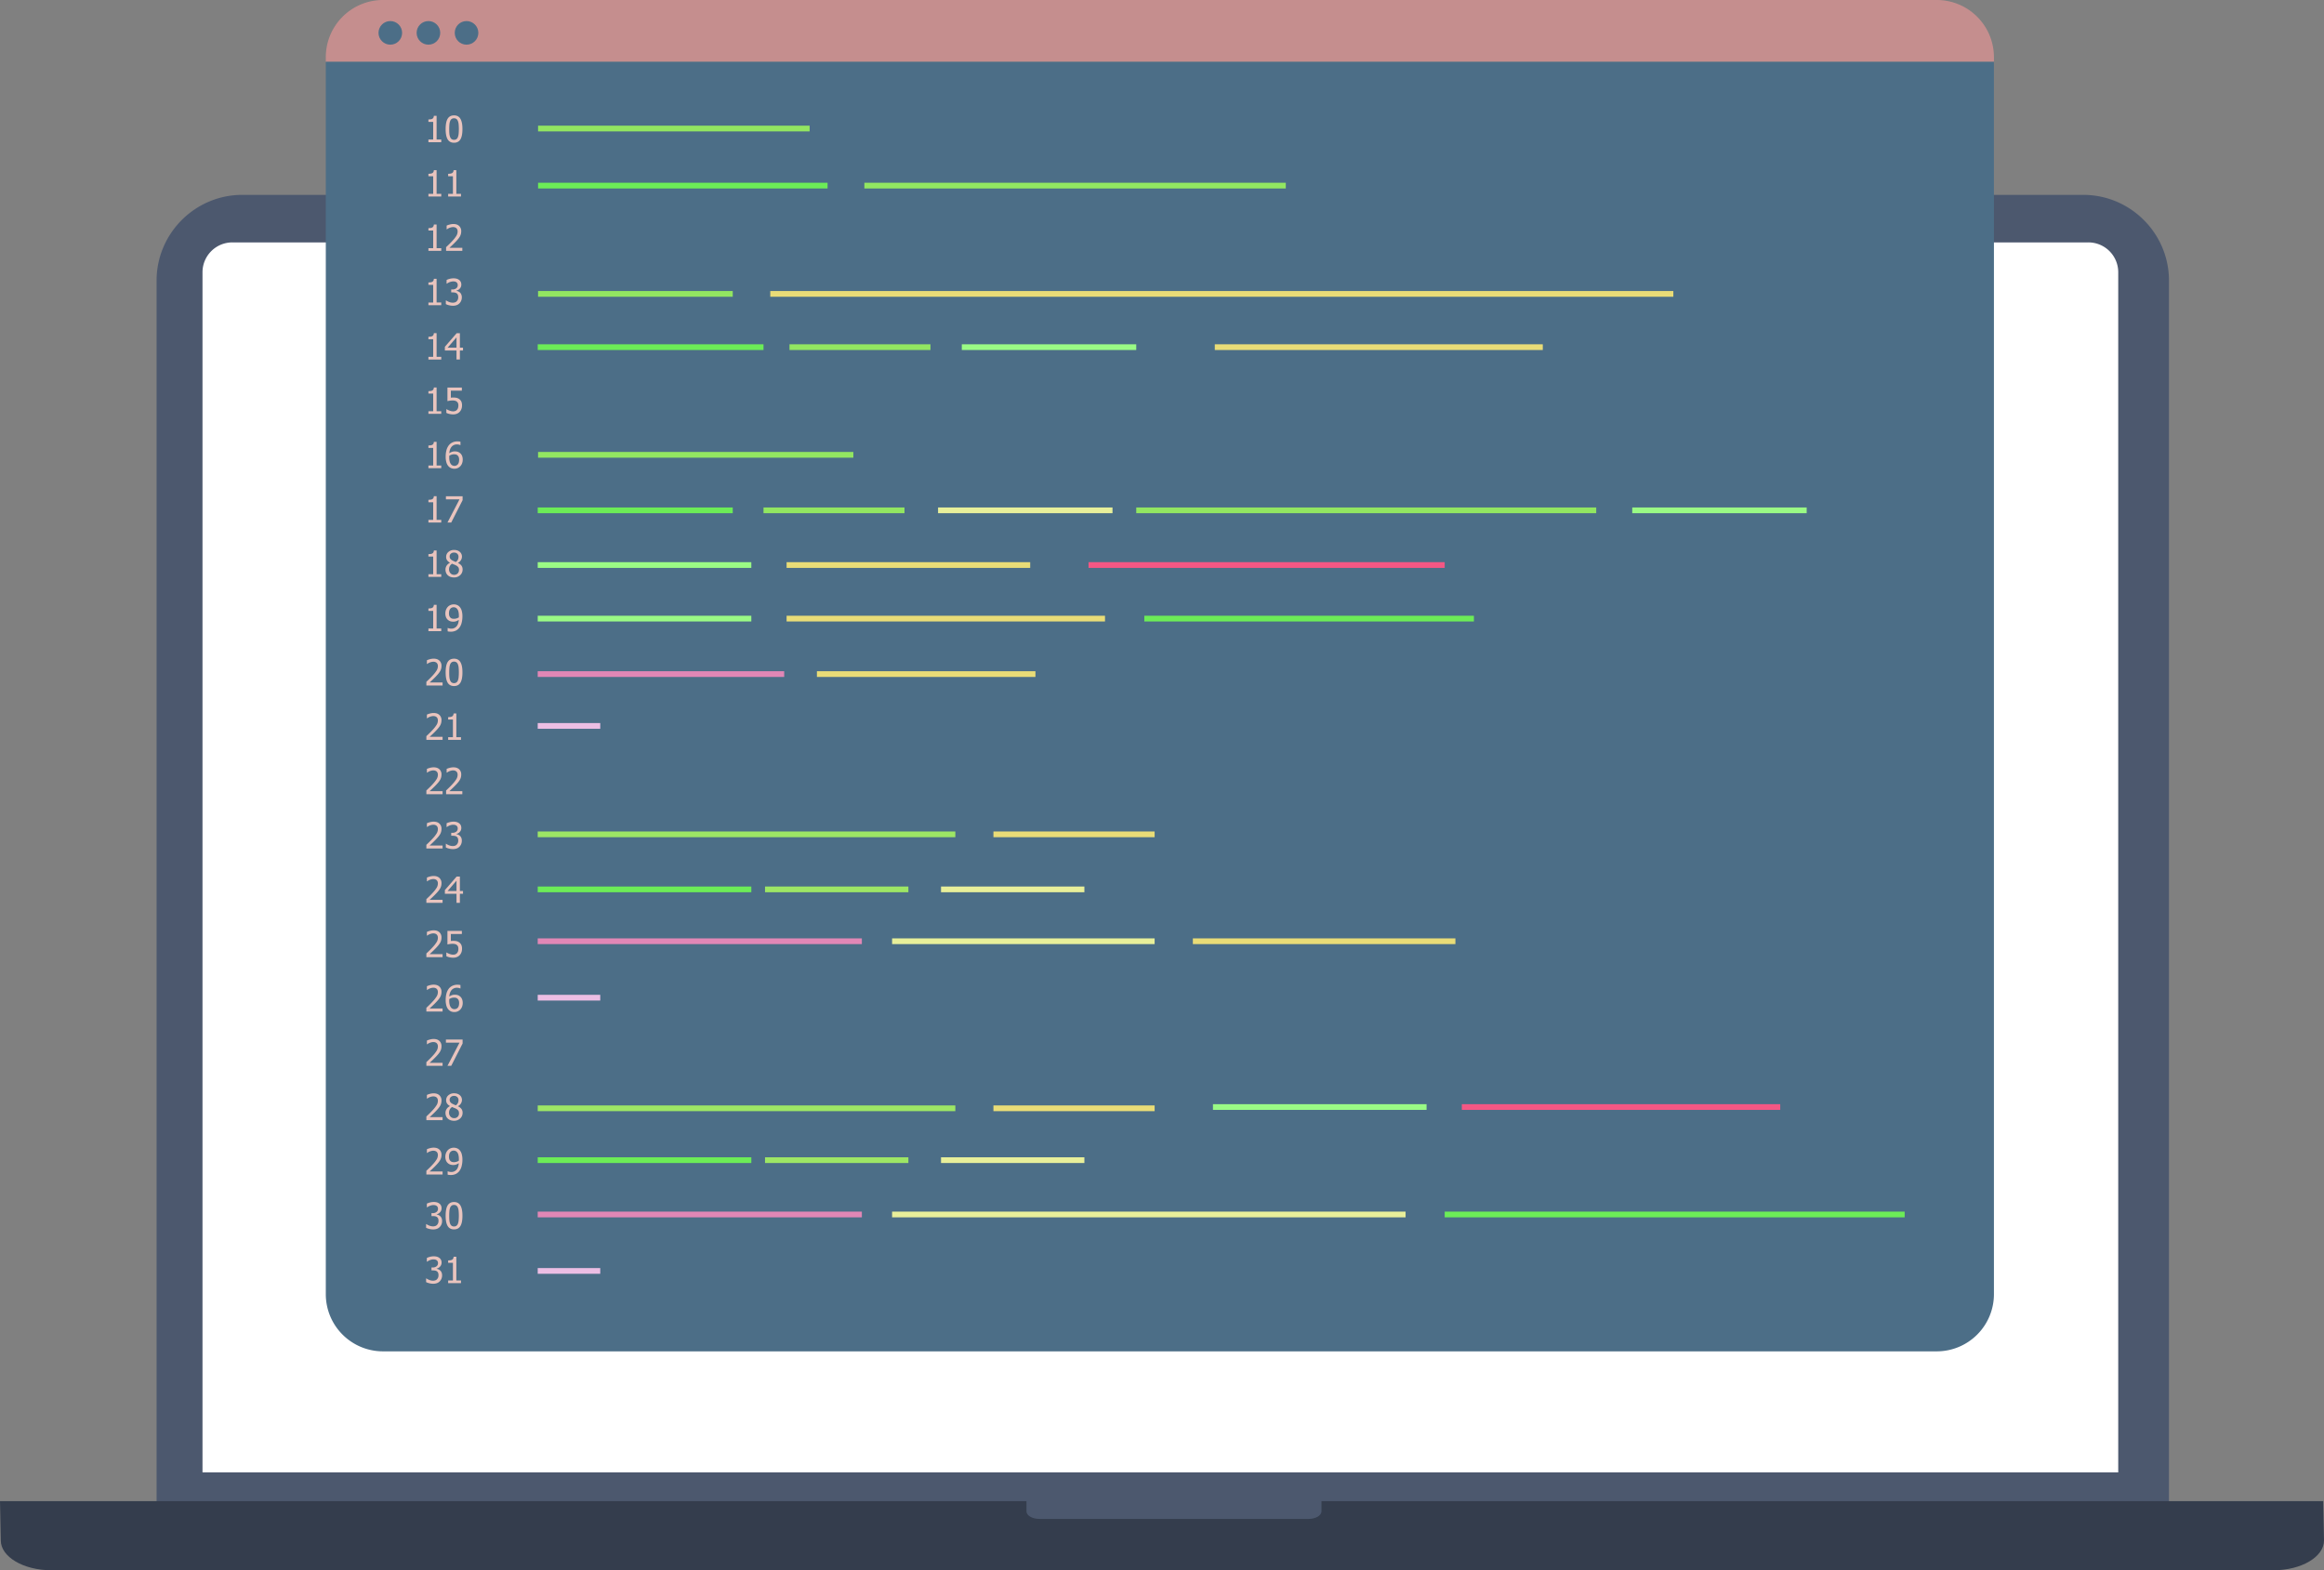 <svg xmlns="http://www.w3.org/2000/svg" width="4063.55" height="2745.8" viewBox="0 0 4063.55 2745.8"><rect x="0" y="0" width="4063.55" height="2745.8" fill="#808080" stroke="none"/><defs><style>.cls-1{fill:#fff;}.cls-2{fill:#4c586e;}.cls-3{fill:#343d4d;}.cls-4{fill:#1e1e1e;}.cls-5{fill:#c58e8e;}.cls-6{fill:#4c6e87;}.cls-7{fill:#e9c4be;}.cls-8{fill:#92e661;}.cls-9{fill:#6cec57;}.cls-10{fill:#e9dc77;}.cls-11{fill:#9afa85;}.cls-12{fill:#f45784;}.cls-13{fill:#9de665;}.cls-14{fill:#e8ef9a;}.cls-15{fill:#e187b6;}.cls-16{fill:#ecbee4;}</style></defs><title>laptop</title><g id="laptop"><rect class="cls-1" x="320.8" y="381.82" width="3405.39" height="2194.93" rx="12" ry="12"/><path class="cls-2" d="M4260.69,1561.46c0-82.35-67.38-149.74-149.74-149.74H891.76c-82.35,0-149.73,67.38-149.73,149.74V3696.93H2249.55v34.54h542.79v-34.54H4260.69ZM4172,3645.66H822.3V1546.83a52.22,52.22,0,0,1,52.41-52H4119.58a52.22,52.22,0,0,1,52.41,52Z" transform="translate(-468.22 -1070.97)"/><path class="cls-3" d="M2263,3695.91v17.83c0,7.31,10.06,13.23,22.46,13.23h470.92c12.4,0,22.46-5.93,22.46-13.23v-17.83H4530.41l1.37,68.69c0,28.82-39.64,52.17-88.55,52.17H558.17c-48.92,0-88.57-23.37-88.57-52.19l-1.37-68.67Z" transform="translate(-468.22 -1070.97)"/><circle class="cls-4" cx="2054.44" cy="381.82" r="15.01"/></g><g id="code"><path class="cls-5" d="M669.67,0H3386.42a100,100,0,0,1,100,100v8.17a0,0,0,0,1,0,0H569.67a0,0,0,0,1,0,0V100A100,100,0,0,1,669.67,0Z"/><circle class="cls-6" cx="682.47" cy="57.47" r="20.64"/><circle class="cls-6" cx="749.11" cy="57.47" r="20.64"/><circle class="cls-6" cx="815.75" cy="57.47" r="20.64"/><path class="cls-6" d="M569.67,108.17H3486.42a0,0,0,0,1,0,0V2263a100,100,0,0,1-100,100H669.67a100,100,0,0,1-100-100V108.17a0,0,0,0,1,0,0Z"/><path class="cls-7" d="M1239.74,1319.62h-22.41v-4.69h8.33v-30.81h-8.33v-4.2q4.72,0,7-1.34t2.52-5.08h4.78v41.42h8.15Z" transform="translate(-468.22 -1070.97)"/><path class="cls-7" d="M1276.81,1296.62q0,12.38-3.6,18.17t-11.09,5.79q-7.59,0-11.14-5.9t-3.55-18q0-12.44,3.6-18.2t11.1-5.76q7.59,0,11.14,6T1276.81,1296.62Zm-7.9,14a22.53,22.53,0,0,0,1.26-5.77,91.5,91.5,0,0,0,0-16.45,22,22,0,0,0-1.3-5.8,8,8,0,0,0-2.55-3.56,6.81,6.81,0,0,0-4.21-1.22,6.9,6.9,0,0,0-4.21,1.22,8.05,8.05,0,0,0-2.61,3.62,22,22,0,0,0-1.27,5.93q-.34,3.58-.34,8.09,0,4.82.29,8.06a21.5,21.5,0,0,0,1.28,5.8,8.12,8.12,0,0,0,2.55,3.66,7.89,7.89,0,0,0,8.52.06A7.87,7.87,0,0,0,1268.91,1310.63Z" transform="translate(-468.22 -1070.97)"/><path class="cls-7" d="M1239.74,1414.62h-22.41v-4.69h8.33v-30.81h-8.33v-4.2q4.72,0,7-1.34t2.52-5.08h4.78v41.42h8.15Z" transform="translate(-468.22 -1070.97)"/><path class="cls-7" d="M1274.25,1414.62h-22.41v-4.69h8.33v-30.81h-8.33v-4.2q4.72,0,7-1.34t2.52-5.08h4.78v41.42h8.15Z" transform="translate(-468.22 -1070.97)"/><path class="cls-7" d="M1239.74,1509.63h-22.41v-4.69h8.33v-30.81h-8.33v-4.2q4.72,0,7-1.34t2.52-5.08h4.78v41.42h8.15Z" transform="translate(-468.22 -1070.97)"/><path class="cls-7" d="M1276.6,1509.63h-28.37v-6.45q3.05-2.9,5.77-5.56t5.31-5.53a54.31,54.31,0,0,0,7.16-9.24,14.69,14.69,0,0,0,1.91-7.18,8.7,8.7,0,0,0-.6-3.36,6.61,6.61,0,0,0-1.65-2.41,7.24,7.24,0,0,0-2.5-1.39,10,10,0,0,0-3.12-.46,13.78,13.78,0,0,0-3.32.42,24.52,24.52,0,0,0-3.23,1,16.84,16.84,0,0,0-2.5,1.27q-1.2.74-1.94,1.26h-.34v-6.54a29.11,29.11,0,0,1,5.33-1.87,25.1,25.1,0,0,1,6.46-.91q6.42,0,10.06,3.41a12.05,12.05,0,0,1,3.64,9.24,18.62,18.62,0,0,1-.63,5,18.41,18.41,0,0,1-1.74,4.23,29.34,29.34,0,0,1-2.75,4q-1.61,2-3.4,3.89-2.9,3.15-6.47,6.54t-5.69,5.37h22.59Z" transform="translate(-468.22 -1070.97)"/><path class="cls-7" d="M1239.74,1604.63h-22.41v-4.69h8.33v-30.81h-8.33v-4.2q4.72,0,7-1.34t2.52-5.08h4.78v41.42h8.15Z" transform="translate(-468.22 -1070.97)"/><path class="cls-7" d="M1260.64,1563.06a14.14,14.14,0,0,0-3.33.4,23.35,23.35,0,0,0-3.27,1,18.66,18.66,0,0,0-2.58,1.3c-.73.45-1.38.88-2,1.27h-.37v-6.51a24.61,24.61,0,0,1,5.45-2,26.48,26.48,0,0,1,6.56-.88,21,21,0,0,1,5.45.63,13.32,13.32,0,0,1,4.21,2,9.72,9.72,0,0,1,3.07,3.58,11,11,0,0,1,1,4.91,9.84,9.84,0,0,1-2.5,6.67,10.93,10.93,0,0,1-6,3.64v.43a16.26,16.26,0,0,1,3.1,1,10.18,10.18,0,0,1,3.07,2,10,10,0,0,1,2.31,3.41,12.86,12.86,0,0,1,.9,5.08,15,15,0,0,1-1.07,5.73,14.37,14.37,0,0,1-3,4.62,13,13,0,0,1-4.85,3.18,18.09,18.09,0,0,1-6.45,1.08,28.56,28.56,0,0,1-6.85-.83,26.8,26.8,0,0,1-5.71-2v-6.51h.43a23.78,23.78,0,0,0,5.22,2.71,17.6,17.6,0,0,0,6.54,1.3,12.51,12.51,0,0,0,3.78-.6,7.24,7.24,0,0,0,3.16-2,9.78,9.78,0,0,0,1.88-3,11.33,11.33,0,0,0,.65-4.14,10,10,0,0,0-.73-4.1,6.14,6.14,0,0,0-2-2.53,7.87,7.87,0,0,0-3.07-1.28,19.6,19.6,0,0,0-3.84-.36h-2.62v-5.12h2a10.93,10.93,0,0,0,6.77-2,6.76,6.76,0,0,0,2.61-5.74,6.16,6.16,0,0,0-.68-3,5.76,5.76,0,0,0-1.73-2,7.33,7.33,0,0,0-2.59-1.11A14.3,14.3,0,0,0,1260.64,1563.06Z" transform="translate(-468.22 -1070.97)"/><path class="cls-7" d="M1239.74,1699.64h-22.41v-4.69h8.33v-30.81h-8.33v-4.2q4.72,0,7-1.34t2.52-5.08h4.78v41.42h8.15Z" transform="translate(-468.22 -1070.97)"/><path class="cls-7" d="M1277.8,1683.83h-5.46v15.8h-5.93v-15.8H1246.1v-6.48l20.56-23.67h5.68v25.22h5.46Zm-11.39-4.94v-18l-15.49,18Z" transform="translate(-468.22 -1070.97)"/><path class="cls-7" d="M1239.74,1794.64h-22.41V1790h8.33v-30.81h-8.33v-4.2q4.72,0,7-1.34t2.52-5.08h4.78V1790h8.15Z" transform="translate(-468.22 -1070.97)"/><path class="cls-7" d="M1276.07,1780a17.47,17.47,0,0,1-1.06,6.17,14.79,14.79,0,0,1-3,4.91,13.62,13.62,0,0,1-4.83,3.3,16.64,16.64,0,0,1-6.46,1.21,29.33,29.33,0,0,1-6.5-.73,24.61,24.61,0,0,1-5.54-1.9v-6.51h.43a14.43,14.43,0,0,0,2,1.19,28.2,28.2,0,0,0,2.93,1.25,30.93,30.93,0,0,0,3.33,1,14.78,14.78,0,0,0,3.4.36,10.2,10.2,0,0,0,3.61-.66,7.34,7.34,0,0,0,3-2.15,9.57,9.57,0,0,0,1.74-3.18,13.74,13.74,0,0,0,.6-4.29,10.45,10.45,0,0,0-.66-4,6.53,6.53,0,0,0-1.93-2.59,7.56,7.56,0,0,0-3.26-1.65,17.8,17.8,0,0,0-4.3-.48,33.44,33.44,0,0,0-5,.39q-2.53.39-4,.73v-23.67h25.22v5.4h-19.26v12.22q1.11-.12,2.19-.18c.72,0,1.38-.06,2-.06a25.87,25.87,0,0,1,6,.59,12.76,12.76,0,0,1,4.69,2.28,11.46,11.46,0,0,1,3.5,4.32A16,16,0,0,1,1276.07,1780Z" transform="translate(-468.22 -1070.97)"/><path class="cls-7" d="M1239.74,1889.65h-22.41V1885h8.33v-30.81h-8.33V1850q4.72,0,7-1.34t2.52-5.08h4.78V1885h8.15Z" transform="translate(-468.22 -1070.97)"/><path class="cls-7" d="M1277.3,1874.74a17.79,17.79,0,0,1-1.17,6.54,14.63,14.63,0,0,1-3.15,5,13.76,13.76,0,0,1-10.28,4.32,14.71,14.71,0,0,1-5.66-1.05,12.76,12.76,0,0,1-4.49-3.12,17.15,17.15,0,0,1-3.72-6.68,34.1,34.1,0,0,1-1.34-10.29,43.72,43.72,0,0,1,1.24-10.82,24.87,24.87,0,0,1,3.8-8.41,17.22,17.22,0,0,1,6.45-5.45,20.3,20.3,0,0,1,9.14-2,25.05,25.05,0,0,1,2.87.15,11.79,11.79,0,0,1,2.35.49v5.9H1273a10.17,10.17,0,0,0-2.41-.85,14.12,14.12,0,0,0-3.37-.38A12,12,0,0,0,1258,1852q-3.54,3.87-4.18,11.5a19,19,0,0,1,4.51-2.38,14.87,14.87,0,0,1,5.06-.83,18.39,18.39,0,0,1,4.71.54,12.66,12.66,0,0,1,4.21,2.18,11.63,11.63,0,0,1,3.77,4.85A17.65,17.65,0,0,1,1277.3,1874.74Zm-6.27.25a13.27,13.27,0,0,0-.74-4.76,7.83,7.83,0,0,0-2.41-3.27,6.2,6.2,0,0,0-2.73-1.3,15.9,15.9,0,0,0-3.13-.31,13.76,13.76,0,0,0-4.2.65,17.71,17.71,0,0,0-4,1.88c0,.45-.07.89-.09,1.31s0,1,0,1.59a25.91,25.91,0,0,0,.94,7.72A12,12,0,0,0,1257,1883a7.88,7.88,0,0,0,2.73,2,7.8,7.8,0,0,0,3,.59,7.56,7.56,0,0,0,6-2.65Q1271,1880.27,1271,1875Z" transform="translate(-468.22 -1070.97)"/><path class="cls-7" d="M1239.74,1984.66h-22.41V1980h8.33v-30.81h-8.33V1945q4.72,0,7-1.34t2.52-5.08h4.78V1980h8.15Z" transform="translate(-468.22 -1070.97)"/><path class="cls-7" d="M1277.09,1945.58l-19.88,39.08h-6.57l21.05-40.56h-23.77v-5.4h29.17Z" transform="translate(-468.22 -1070.97)"/><path class="cls-7" d="M1239.74,2079.66h-22.41V2075h8.33v-30.81h-8.33V2040q4.72,0,7-1.34t2.52-5.08h4.78V2075h8.15Z" transform="translate(-468.22 -1070.97)"/><path class="cls-7" d="M1262.12,2080.71a18.2,18.2,0,0,1-6.24-1,13.28,13.28,0,0,1-4.78-2.93,12.15,12.15,0,0,1-2.95-4.4,14.52,14.52,0,0,1-1-5.39,12.55,12.55,0,0,1,2-6.87,13.85,13.85,0,0,1,5.79-5v-.18a15.48,15.48,0,0,1-5-4.32,10,10,0,0,1-1.63-5.86,11,11,0,0,1,3.92-8.64,14.47,14.47,0,0,1,9.94-3.46q6.26,0,10,3.29a10.65,10.65,0,0,1,3.78,8.41,11.8,11.8,0,0,1-1.81,6.11,12.26,12.26,0,0,1-5.2,4.72v.19a16.1,16.1,0,0,1,6.08,4.57,11,11,0,0,1,2.07,6.91,13,13,0,0,1-4.28,9.88A15.09,15.09,0,0,1,1262.12,2080.71Zm8.64-13.27a8,8,0,0,0-1.11-4.51,12,12,0,0,0-4.29-3.4,22.86,22.86,0,0,0-2.79-1.26q-1.74-.68-3.93-1.61a11.76,11.76,0,0,0-3.92,4.18,11.62,11.62,0,0,0-1.36,5.66,9.73,9.73,0,0,0,2.52,6.88,8.24,8.24,0,0,0,6.31,2.71,8.45,8.45,0,0,0,6.24-2.33A8.54,8.54,0,0,0,1270.76,2067.44Zm-.86-23a7,7,0,0,0-2.07-5.15,7.77,7.77,0,0,0-5.74-2.07,8.13,8.13,0,0,0-5.51,1.85,6.27,6.27,0,0,0-2.14,5,6.58,6.58,0,0,0,1.1,3.86,10,10,0,0,0,3.29,2.84q1,.52,2.92,1.45a31.18,31.18,0,0,0,3.57,1.45,11.4,11.4,0,0,0,3.64-4.25A12.25,12.25,0,0,0,1269.9,2044.41Z" transform="translate(-468.22 -1070.97)"/><path class="cls-7" d="M1239.74,2174.67h-22.41V2170h8.33v-30.81h-8.33V2135q4.72,0,7-1.34t2.52-5.08h4.78V2170h8.15Z" transform="translate(-468.22 -1070.97)"/><path class="cls-7" d="M1246.93,2143.65a17.53,17.53,0,0,1,1.16-6.48,15.69,15.69,0,0,1,3.17-5.06,13.28,13.28,0,0,1,4.68-3.18,14.54,14.54,0,0,1,5.6-1.14,15,15,0,0,1,5.76,1.06,12.71,12.71,0,0,1,4.46,3.07,17.2,17.2,0,0,1,3.69,6.64,34.7,34.7,0,0,1,1.31,10.37,44.26,44.26,0,0,1-1.28,10.82,23.69,23.69,0,0,1-3.78,8.47,18,18,0,0,1-6.37,5.46,20.22,20.22,0,0,1-9.18,1.88q-1.24,0-2.62-.14a13.4,13.4,0,0,1-2.6-.51V2169h.31a10.16,10.16,0,0,0,2.41.83,14,14,0,0,0,3.33.4,11.93,11.93,0,0,0,9.51-4q3.46-4,3.92-11.39a20.39,20.39,0,0,1-4.71,2.44,14.82,14.82,0,0,1-4.86.77,18.17,18.17,0,0,1-4.66-.55,12.36,12.36,0,0,1-4.23-2.16,11.9,11.9,0,0,1-3.73-4.77A17.27,17.27,0,0,1,1246.93,2143.65Zm23.61,3.95a27.88,27.88,0,0,0-.86-7.64,11.12,11.12,0,0,0-2.38-4.55,7.7,7.7,0,0,0-2.75-2,8.15,8.15,0,0,0-3.06-.56,7.45,7.45,0,0,0-6,2.72q-2.25,2.72-2.25,7.87a13.16,13.16,0,0,0,.74,4.78,7.85,7.85,0,0,0,2.41,3.24,6.24,6.24,0,0,0,2.66,1.28,15.56,15.56,0,0,0,11.42-2.21c0-.31,0-.71.08-1.22S1270.54,2148.21,1270.54,2147.6Z" transform="translate(-468.22 -1070.97)"/><path class="cls-7" d="M1242.09,2269.67h-28.37v-6.45q3.05-2.9,5.77-5.56t5.31-5.53a54.25,54.25,0,0,0,7.16-9.24,14.69,14.69,0,0,0,1.91-7.18,8.7,8.7,0,0,0-.6-3.36,6.61,6.61,0,0,0-1.65-2.41,7.25,7.25,0,0,0-2.5-1.39,10,10,0,0,0-3.12-.46,13.78,13.78,0,0,0-3.32.42,24.51,24.51,0,0,0-3.23,1,16.86,16.86,0,0,0-2.5,1.27q-1.2.74-1.94,1.26h-.34v-6.54a29,29,0,0,1,5.33-1.87,25.09,25.09,0,0,1,6.46-.91q6.42,0,10.06,3.41a12.05,12.05,0,0,1,3.64,9.24,18.62,18.62,0,0,1-.63,5,18.43,18.43,0,0,1-1.74,4.23,29.4,29.4,0,0,1-2.75,4q-1.61,2-3.39,3.89-2.9,3.15-6.47,6.54t-5.69,5.37h22.59Z" transform="translate(-468.22 -1070.97)"/><path class="cls-7" d="M1276.81,2246.68q0,12.38-3.6,18.16t-11.09,5.79q-7.59,0-11.14-5.9t-3.55-18q0-12.44,3.6-18.2t11.1-5.76q7.59,0,11.14,6T1276.81,2246.68Zm-7.9,14a22.53,22.53,0,0,0,1.26-5.77,91.5,91.5,0,0,0,0-16.45,22,22,0,0,0-1.3-5.8,8,8,0,0,0-2.55-3.56,6.81,6.81,0,0,0-4.21-1.22,6.9,6.9,0,0,0-4.21,1.22,8.05,8.05,0,0,0-2.61,3.62,22,22,0,0,0-1.27,5.93q-.34,3.58-.34,8.09,0,4.82.29,8.06a21.5,21.5,0,0,0,1.28,5.8,8.12,8.12,0,0,0,2.55,3.66,7.89,7.89,0,0,0,8.52.06A7.87,7.87,0,0,0,1268.91,2260.69Z" transform="translate(-468.22 -1070.97)"/><path class="cls-7" d="M1242.09,2364.68h-28.37v-6.45q3.05-2.9,5.77-5.56t5.31-5.53a54.25,54.25,0,0,0,7.16-9.24,14.69,14.69,0,0,0,1.91-7.18,8.7,8.7,0,0,0-.6-3.36,6.61,6.61,0,0,0-1.65-2.41,7.25,7.25,0,0,0-2.5-1.39,10,10,0,0,0-3.12-.46,13.78,13.78,0,0,0-3.32.42,24.51,24.51,0,0,0-3.23,1,16.86,16.86,0,0,0-2.5,1.27q-1.2.74-1.94,1.26h-.34v-6.54a29.12,29.12,0,0,1,5.33-1.87,25.09,25.09,0,0,1,6.46-.91q6.42,0,10.06,3.41a12.05,12.05,0,0,1,3.64,9.24,18.62,18.62,0,0,1-.63,5,18.42,18.42,0,0,1-1.74,4.23,29.38,29.38,0,0,1-2.75,4q-1.61,2-3.39,3.89-2.9,3.15-6.47,6.54t-5.69,5.37h22.59Z" transform="translate(-468.22 -1070.97)"/><path class="cls-7" d="M1274.25,2364.68h-22.41V2360h8.33v-30.81h-8.33V2325q4.72,0,7-1.34t2.52-5.08h4.78V2360h8.15Z" transform="translate(-468.22 -1070.97)"/><path class="cls-7" d="M1242.09,2459.68h-28.37v-6.45q3.05-2.91,5.77-5.56t5.31-5.53a54.07,54.07,0,0,0,7.16-9.25,14.66,14.66,0,0,0,1.91-7.18,8.7,8.7,0,0,0-.6-3.36,6.6,6.6,0,0,0-1.65-2.41,7.26,7.26,0,0,0-2.5-1.39,10,10,0,0,0-3.12-.46,13.75,13.75,0,0,0-3.32.42,24.16,24.16,0,0,0-3.23,1,16.64,16.64,0,0,0-2.5,1.27q-1.2.74-1.94,1.26h-.34v-6.54a29.07,29.07,0,0,1,5.33-1.87,25.18,25.18,0,0,1,6.46-.91q6.42,0,10.06,3.41a12.05,12.05,0,0,1,3.64,9.24,18.68,18.68,0,0,1-.63,5,18.44,18.44,0,0,1-1.74,4.22,29.4,29.4,0,0,1-2.75,4q-1.61,2-3.39,3.89-2.9,3.14-6.47,6.54t-5.69,5.37h22.59Z" transform="translate(-468.22 -1070.97)"/><path class="cls-7" d="M1276.6,2459.68h-28.37v-6.45q3.05-2.91,5.77-5.56t5.31-5.53a54.11,54.11,0,0,0,7.16-9.25,14.66,14.66,0,0,0,1.91-7.18,8.7,8.7,0,0,0-.6-3.36,6.6,6.6,0,0,0-1.65-2.41,7.25,7.25,0,0,0-2.5-1.39,10,10,0,0,0-3.12-.46,13.75,13.75,0,0,0-3.32.42,24.16,24.16,0,0,0-3.23,1,16.62,16.62,0,0,0-2.5,1.27q-1.2.74-1.94,1.26h-.34v-6.54a29.06,29.06,0,0,1,5.33-1.87,25.18,25.18,0,0,1,6.46-.91q6.42,0,10.06,3.41a12.05,12.05,0,0,1,3.64,9.24,18.68,18.68,0,0,1-.63,5,18.43,18.43,0,0,1-1.74,4.22,29.39,29.39,0,0,1-2.75,4q-1.61,2-3.4,3.89-2.9,3.14-6.47,6.54t-5.69,5.37h22.59Z" transform="translate(-468.22 -1070.97)"/><path class="cls-7" d="M1242.09,2554.69h-28.37v-6.45q3.05-2.91,5.77-5.56t5.31-5.53a54.25,54.25,0,0,0,7.16-9.25,14.68,14.68,0,0,0,1.91-7.17,8.71,8.71,0,0,0-.6-3.37,6.66,6.66,0,0,0-1.65-2.41,7.33,7.33,0,0,0-2.5-1.39,10,10,0,0,0-3.12-.46,13.75,13.75,0,0,0-3.32.42,24.82,24.82,0,0,0-3.23,1,17,17,0,0,0-2.5,1.26q-1.2.74-1.94,1.27h-.34v-6.54a29.43,29.43,0,0,1,5.33-1.87,25.18,25.18,0,0,1,6.46-.91q6.42,0,10.06,3.41a12.06,12.06,0,0,1,3.64,9.25,18.58,18.58,0,0,1-.63,5,18.39,18.39,0,0,1-1.74,4.23,29.67,29.67,0,0,1-2.75,4q-1.61,2-3.39,3.89-2.9,3.14-6.47,6.54t-5.69,5.37h22.59Z" transform="translate(-468.22 -1070.97)"/><path class="cls-7" d="M1260.64,2513.11a14.4,14.4,0,0,0-3.33.4,23.38,23.38,0,0,0-3.27,1.05,18.66,18.66,0,0,0-2.58,1.3c-.73.45-1.38.88-2,1.27h-.37v-6.52a24.51,24.51,0,0,1,5.45-2,26.49,26.49,0,0,1,6.56-.88,21.05,21.05,0,0,1,5.45.63,13.37,13.37,0,0,1,4.21,2,9.72,9.72,0,0,1,3.07,3.58,11,11,0,0,1,1,4.91,9.85,9.85,0,0,1-2.5,6.67,11,11,0,0,1-6,3.64v.43a16.2,16.2,0,0,1,3.1,1,9.9,9.9,0,0,1,5.39,5.42,12.85,12.85,0,0,1,.9,5.08,15,15,0,0,1-1.07,5.73,14.34,14.34,0,0,1-3,4.62,13,13,0,0,1-4.85,3.18,18.09,18.09,0,0,1-6.45,1.08,28.68,28.68,0,0,1-6.85-.83,26.79,26.79,0,0,1-5.71-2v-6.51h.43a23.78,23.78,0,0,0,5.22,2.72,17.65,17.65,0,0,0,6.54,1.3,12.5,12.5,0,0,0,3.78-.6,7.22,7.22,0,0,0,3.16-2,9.77,9.77,0,0,0,1.88-3,11.35,11.35,0,0,0,.65-4.14,10,10,0,0,0-.73-4.1,6.12,6.12,0,0,0-2-2.53,7.84,7.84,0,0,0-3.07-1.28,19.64,19.64,0,0,0-3.84-.35h-2.62v-5.12h2a10.91,10.91,0,0,0,6.77-2,6.75,6.75,0,0,0,2.61-5.74,6.16,6.16,0,0,0-.68-3,5.79,5.79,0,0,0-1.73-2,7.33,7.33,0,0,0-2.59-1.11A14.29,14.29,0,0,0,1260.64,2513.11Z" transform="translate(-468.22 -1070.97)"/><path class="cls-7" d="M1242.09,2649.7h-28.37v-6.45q3.05-2.91,5.77-5.56t5.31-5.53a54.27,54.27,0,0,0,7.16-9.25,14.69,14.69,0,0,0,1.91-7.17,8.71,8.71,0,0,0-.6-3.37,6.66,6.66,0,0,0-1.65-2.41,7.32,7.32,0,0,0-2.5-1.39,10,10,0,0,0-3.12-.46,13.78,13.78,0,0,0-3.32.42,24.86,24.86,0,0,0-3.23,1,17.08,17.08,0,0,0-2.5,1.26q-1.2.74-1.94,1.27h-.34v-6.54a29.38,29.38,0,0,1,5.33-1.87,25.18,25.18,0,0,1,6.46-.91q6.42,0,10.06,3.41a12.06,12.06,0,0,1,3.64,9.25,18.17,18.17,0,0,1-2.38,9.2,29.67,29.67,0,0,1-2.75,4q-1.61,2-3.39,3.89-2.9,3.14-6.47,6.54t-5.69,5.37h22.59Z" transform="translate(-468.22 -1070.97)"/><path class="cls-7" d="M1277.8,2633.89h-5.46v15.8h-5.93v-15.8H1246.1v-6.48l20.56-23.67h5.68V2629h5.46Zm-11.39-4.94v-18l-15.49,18Z" transform="translate(-468.22 -1070.97)"/><path class="cls-7" d="M1242.09,2744.7h-28.37v-6.45q3.05-2.91,5.77-5.56t5.31-5.53a54.25,54.25,0,0,0,7.16-9.25,14.68,14.68,0,0,0,1.91-7.17,8.71,8.71,0,0,0-.6-3.37,6.66,6.66,0,0,0-1.65-2.41,7.32,7.32,0,0,0-2.5-1.39,10,10,0,0,0-3.12-.46,13.78,13.78,0,0,0-3.32.42,24.86,24.86,0,0,0-3.23,1,17.08,17.08,0,0,0-2.5,1.26q-1.2.74-1.94,1.27h-.34v-6.54a29.38,29.38,0,0,1,5.33-1.87,25.18,25.18,0,0,1,6.46-.91q6.42,0,10.06,3.41a12.06,12.06,0,0,1,3.64,9.25,18.17,18.17,0,0,1-2.38,9.2,29.7,29.7,0,0,1-2.75,4q-1.61,2-3.39,3.89-2.9,3.14-6.47,6.54t-5.69,5.37h22.59Z" transform="translate(-468.22 -1070.97)"/><path class="cls-7" d="M1276.07,2730.07a17.44,17.44,0,0,1-1.06,6.17,14.83,14.83,0,0,1-3,4.91,13.7,13.7,0,0,1-4.83,3.3,16.68,16.68,0,0,1-6.46,1.2,29.33,29.33,0,0,1-6.5-.72,24.49,24.49,0,0,1-5.54-1.9v-6.51h.43a14.66,14.66,0,0,0,2,1.19,28.59,28.59,0,0,0,2.93,1.25,31.41,31.41,0,0,0,3.33,1,14.93,14.93,0,0,0,3.4.36,10.09,10.09,0,0,0,3.61-.66,7.33,7.33,0,0,0,3-2.14,9.57,9.57,0,0,0,1.74-3.18,13.77,13.77,0,0,0,.6-4.29,10.44,10.44,0,0,0-.66-4,6.51,6.51,0,0,0-1.93-2.59,7.56,7.56,0,0,0-3.26-1.65,17.93,17.93,0,0,0-4.3-.48,33.68,33.68,0,0,0-5,.38q-2.53.39-4,.73v-23.67h25.22v5.4h-19.26v12.22c.74-.08,1.47-.15,2.19-.19s1.38-.06,2-.06a26.11,26.11,0,0,1,6,.59,12.73,12.73,0,0,1,4.69,2.29,11.45,11.45,0,0,1,3.5,4.32A16,16,0,0,1,1276.07,2730.07Z" transform="translate(-468.22 -1070.97)"/><path class="cls-7" d="M1242.09,2839.71h-28.37v-6.45q3.05-2.91,5.77-5.56t5.31-5.53a54.25,54.25,0,0,0,7.16-9.25,14.68,14.68,0,0,0,1.91-7.17,8.71,8.71,0,0,0-.6-3.37,6.66,6.66,0,0,0-1.65-2.41,7.32,7.32,0,0,0-2.5-1.39,10,10,0,0,0-3.12-.46,13.78,13.78,0,0,0-3.32.42,24.86,24.86,0,0,0-3.23,1,17.08,17.08,0,0,0-2.5,1.26q-1.2.74-1.94,1.27h-.34v-6.54a29.38,29.38,0,0,1,5.33-1.87,25.18,25.18,0,0,1,6.46-.91q6.42,0,10.06,3.41a12.06,12.06,0,0,1,3.64,9.25,18.17,18.17,0,0,1-2.38,9.2,29.7,29.7,0,0,1-2.75,4q-1.61,2-3.39,3.89-2.9,3.14-6.47,6.54t-5.69,5.37h22.59Z" transform="translate(-468.22 -1070.97)"/><path class="cls-7" d="M1277.3,2824.8a17.8,17.8,0,0,1-1.17,6.54,14.6,14.6,0,0,1-3.15,5,13.77,13.77,0,0,1-10.28,4.32,14.79,14.79,0,0,1-5.66-1,12.83,12.83,0,0,1-4.49-3.12,17.13,17.13,0,0,1-3.72-6.68,34.12,34.12,0,0,1-1.34-10.3,43.7,43.7,0,0,1,1.24-10.82,24.91,24.91,0,0,1,3.8-8.41,17.26,17.26,0,0,1,6.45-5.45,20.33,20.33,0,0,1,9.14-2,25.49,25.49,0,0,1,2.87.15,11.78,11.78,0,0,1,2.35.5v5.89H1273a10,10,0,0,0-2.41-.85,14,14,0,0,0-3.37-.39,12,12,0,0,0-9.27,3.87q-3.54,3.87-4.18,11.5a18.87,18.87,0,0,1,4.51-2.38,14.86,14.86,0,0,1,5.06-.83,18.18,18.18,0,0,1,4.71.54,12.57,12.57,0,0,1,4.21,2.17,11.65,11.65,0,0,1,3.77,4.85A17.63,17.63,0,0,1,1277.3,2824.8Zm-6.27.25a13.27,13.27,0,0,0-.74-4.75,7.83,7.83,0,0,0-2.41-3.27,6.15,6.15,0,0,0-2.73-1.3,15.9,15.9,0,0,0-3.13-.31,13.76,13.76,0,0,0-4.2.65,17.71,17.71,0,0,0-4,1.88c0,.45-.07.89-.09,1.31s0,1,0,1.59a25.91,25.91,0,0,0,.94,7.72A11.9,11.9,0,0,0,1257,2833a7.89,7.89,0,0,0,2.73,2,7.8,7.8,0,0,0,3,.59,7.55,7.55,0,0,0,6-2.66Q1271,2830.33,1271,2825Z" transform="translate(-468.22 -1070.97)"/><path class="cls-7" d="M1242.09,2934.71h-28.37v-6.45q3.05-2.91,5.77-5.56t5.31-5.53a54.25,54.25,0,0,0,7.16-9.25,14.69,14.69,0,0,0,1.91-7.17,8.71,8.71,0,0,0-.6-3.37,6.66,6.66,0,0,0-1.65-2.41,7.33,7.33,0,0,0-2.5-1.39,10,10,0,0,0-3.12-.46,13.75,13.75,0,0,0-3.32.42,24.8,24.8,0,0,0-3.23,1,17,17,0,0,0-2.5,1.26q-1.2.74-1.94,1.27h-.34v-6.54a29.43,29.43,0,0,1,5.33-1.87,25.18,25.18,0,0,1,6.46-.91q6.42,0,10.06,3.41a12.06,12.06,0,0,1,3.64,9.25,18.58,18.58,0,0,1-.63,5,18.39,18.39,0,0,1-1.74,4.23,29.68,29.68,0,0,1-2.75,4q-1.61,2-3.39,3.89-2.9,3.14-6.47,6.54t-5.69,5.37h22.59Z" transform="translate(-468.22 -1070.97)"/><path class="cls-7" d="M1277.09,2895.64l-19.88,39.08h-6.57l21.05-40.56h-23.77v-5.4h29.17Z" transform="translate(-468.22 -1070.97)"/><path class="cls-7" d="M1242.09,3029.72h-28.37v-6.45q3.05-2.91,5.77-5.56t5.31-5.53a54.23,54.23,0,0,0,7.16-9.25,14.69,14.69,0,0,0,1.91-7.17,8.71,8.71,0,0,0-.6-3.37,6.66,6.66,0,0,0-1.65-2.41,7.33,7.33,0,0,0-2.5-1.39,10,10,0,0,0-3.12-.46,13.75,13.75,0,0,0-3.32.42,24.8,24.8,0,0,0-3.23,1,17,17,0,0,0-2.5,1.26q-1.2.74-1.94,1.27h-.34v-6.54a29.39,29.39,0,0,1,5.33-1.87,25.18,25.18,0,0,1,6.46-.91q6.42,0,10.06,3.41a12.06,12.06,0,0,1,3.64,9.25,18.58,18.58,0,0,1-.63,5,18.39,18.39,0,0,1-1.74,4.23,29.68,29.68,0,0,1-2.75,4q-1.61,2-3.39,3.89-2.9,3.14-6.47,6.54t-5.69,5.37h22.59Z" transform="translate(-468.22 -1070.97)"/><path class="cls-7" d="M1262.12,3030.77a18.2,18.2,0,0,1-6.24-1,13.27,13.27,0,0,1-4.78-2.93,12.12,12.12,0,0,1-2.95-4.4,14.51,14.51,0,0,1-1-5.39,12.54,12.54,0,0,1,2-6.87,13.8,13.8,0,0,1,5.79-5V3005a15.5,15.5,0,0,1-5-4.32,10,10,0,0,1-1.63-5.87,11,11,0,0,1,3.92-8.64,14.47,14.47,0,0,1,9.94-3.46q6.26,0,10,3.29a10.64,10.64,0,0,1,3.78,8.41,11.82,11.82,0,0,1-1.81,6.11,12.28,12.28,0,0,1-5.2,4.72v.19A16.15,16.15,0,0,1,1275,3010a11,11,0,0,1,2.07,6.91,13,13,0,0,1-4.28,9.88A15.08,15.08,0,0,1,1262.12,3030.77Zm8.64-13.28a8,8,0,0,0-1.11-4.5,12,12,0,0,0-4.29-3.4,22.51,22.51,0,0,0-2.79-1.26q-1.74-.68-3.93-1.61a11.77,11.77,0,0,0-3.92,4.18,11.64,11.64,0,0,0-1.36,5.67,9.72,9.72,0,0,0,2.52,6.88,8.25,8.25,0,0,0,6.31,2.72,8.06,8.06,0,0,0,8.58-8.68Zm-.86-23a7,7,0,0,0-2.07-5.16,7.77,7.77,0,0,0-5.74-2.07,8.12,8.12,0,0,0-5.51,1.86,6.26,6.26,0,0,0-2.14,5,6.56,6.56,0,0,0,1.1,3.86,10,10,0,0,0,3.29,2.84q1,.52,2.92,1.45a30.76,30.76,0,0,0,3.57,1.45,11.37,11.37,0,0,0,3.64-4.24A12.26,12.26,0,0,0,1269.9,2994.47Z" transform="translate(-468.22 -1070.97)"/><path class="cls-7" d="M1242.09,3124.72h-28.37v-6.45q3.05-2.91,5.77-5.56t5.31-5.53a54.25,54.25,0,0,0,7.16-9.25,14.68,14.68,0,0,0,1.91-7.17,8.71,8.71,0,0,0-.6-3.37,6.66,6.66,0,0,0-1.65-2.41,7.32,7.32,0,0,0-2.5-1.39,10,10,0,0,0-3.12-.46,13.78,13.78,0,0,0-3.32.42,24.89,24.89,0,0,0-3.23,1,17.09,17.09,0,0,0-2.5,1.26q-1.2.74-1.94,1.27h-.34v-6.54a29.39,29.39,0,0,1,5.33-1.87,25.18,25.18,0,0,1,6.46-.91q6.42,0,10.06,3.41a12.06,12.06,0,0,1,3.64,9.25,18.17,18.17,0,0,1-2.38,9.2,29.7,29.7,0,0,1-2.75,4q-1.61,2-3.39,3.89-2.9,3.14-6.47,6.54t-5.69,5.37h22.59Z" transform="translate(-468.22 -1070.97)"/><path class="cls-7" d="M1246.93,3093.7a17.53,17.53,0,0,1,1.16-6.48,15.67,15.67,0,0,1,3.17-5.06,13.22,13.22,0,0,1,4.68-3.18,14.57,14.57,0,0,1,5.6-1.14,14.94,14.94,0,0,1,5.76,1.06,12.7,12.7,0,0,1,4.46,3.07,17.22,17.22,0,0,1,3.69,6.64,34.7,34.7,0,0,1,1.31,10.37,44.29,44.29,0,0,1-1.28,10.82,23.77,23.77,0,0,1-3.78,8.47,18,18,0,0,1-6.37,5.46,20.19,20.19,0,0,1-9.18,1.88,25.55,25.55,0,0,1-2.62-.14,12.94,12.94,0,0,1-2.6-.51v-5.89h.31a10.1,10.1,0,0,0,2.41.83,13.9,13.9,0,0,0,3.33.4,11.92,11.92,0,0,0,9.51-4q3.46-4,3.92-11.39a20.46,20.46,0,0,1-4.71,2.44,14.83,14.83,0,0,1-4.86.77,18.08,18.08,0,0,1-4.66-.56,12.25,12.25,0,0,1-4.23-2.16,11.9,11.9,0,0,1-3.73-4.77A17.28,17.28,0,0,1,1246.93,3093.7Zm23.61,4a27.88,27.88,0,0,0-.86-7.64,11.12,11.12,0,0,0-2.38-4.55,7.77,7.77,0,0,0-2.75-2,8.19,8.19,0,0,0-3.06-.55,7.45,7.45,0,0,0-6,2.71q-2.25,2.72-2.25,7.87a13.17,13.17,0,0,0,.74,4.78,7.85,7.85,0,0,0,2.41,3.24,6.24,6.24,0,0,0,2.66,1.28,14.36,14.36,0,0,0,7.44-.37,14.92,14.92,0,0,0,4-1.84c0-.31,0-.71.08-1.22S1270.54,3098.27,1270.54,3097.66Z" transform="translate(-468.22 -1070.97)"/><path class="cls-7" d="M1226.13,3178.15a14.42,14.42,0,0,0-3.33.4,23.44,23.44,0,0,0-3.27,1.05,18.71,18.71,0,0,0-2.58,1.3q-1.09.68-2,1.27h-.37v-6.52a24.5,24.5,0,0,1,5.45-2,26.47,26.47,0,0,1,6.56-.88,21.07,21.07,0,0,1,5.45.63,13.38,13.38,0,0,1,4.21,2,9.72,9.72,0,0,1,3.07,3.58,11,11,0,0,1,1,4.91,9.85,9.85,0,0,1-2.5,6.67,10.94,10.94,0,0,1-6,3.64v.43a16.14,16.14,0,0,1,3.1,1,9.9,9.9,0,0,1,5.39,5.42,12.85,12.85,0,0,1,.9,5.08,15,15,0,0,1-1.07,5.73,14.34,14.34,0,0,1-3,4.62,13,13,0,0,1-4.85,3.18,18.08,18.08,0,0,1-6.45,1.08,28.66,28.66,0,0,1-6.85-.83,26.82,26.82,0,0,1-5.71-2v-6.51h.43a23.81,23.81,0,0,0,5.22,2.72,17.65,17.65,0,0,0,6.54,1.3,12.49,12.49,0,0,0,3.78-.6,7.22,7.22,0,0,0,3.16-2,9.77,9.77,0,0,0,1.88-3,11.33,11.33,0,0,0,.65-4.14,10,10,0,0,0-.73-4.1,6.12,6.12,0,0,0-2-2.53,7.85,7.85,0,0,0-3.07-1.28,19.63,19.63,0,0,0-3.84-.35h-2.62v-5.12h2a10.91,10.91,0,0,0,6.77-2,6.75,6.75,0,0,0,2.61-5.74,6.16,6.16,0,0,0-.68-3,5.78,5.78,0,0,0-1.73-2,7.32,7.32,0,0,0-2.59-1.11A14.29,14.29,0,0,0,1226.13,3178.15Z" transform="translate(-468.22 -1070.97)"/><path class="cls-7" d="M1276.81,3196.74q0,12.38-3.6,18.16t-11.09,5.79q-7.59,0-11.14-5.89t-3.55-18q0-12.44,3.6-18.19t11.1-5.76q7.59,0,11.14,6T1276.81,3196.74Zm-7.9,14a22.58,22.58,0,0,0,1.26-5.77,91.48,91.48,0,0,0,0-16.45,22,22,0,0,0-1.3-5.8,8,8,0,0,0-2.55-3.57,6.81,6.81,0,0,0-4.21-1.22,6.9,6.9,0,0,0-4.21,1.22,8.05,8.05,0,0,0-2.61,3.62,22,22,0,0,0-1.27,5.93q-.34,3.58-.34,8.09,0,4.82.29,8.06a21.53,21.53,0,0,0,1.28,5.8,8.12,8.12,0,0,0,2.55,3.66,6.82,6.82,0,0,0,4.31,1.28,6.89,6.89,0,0,0,4.21-1.22A7.85,7.85,0,0,0,1268.91,3210.75Z" transform="translate(-468.22 -1070.97)"/><path class="cls-7" d="M1226.13,3273.16a14.39,14.39,0,0,0-3.33.4,23.44,23.44,0,0,0-3.27,1.05,18.71,18.71,0,0,0-2.58,1.3q-1.09.68-2,1.27h-.37v-6.52a24.52,24.52,0,0,1,5.45-2,26.49,26.49,0,0,1,6.56-.88,21.07,21.07,0,0,1,5.45.63,13.38,13.38,0,0,1,4.21,2,9.72,9.72,0,0,1,3.07,3.58,11,11,0,0,1,1,4.91,9.85,9.85,0,0,1-2.5,6.67,10.94,10.94,0,0,1-6,3.64v.43a16.14,16.14,0,0,1,3.1,1,9.9,9.9,0,0,1,5.39,5.42,12.85,12.85,0,0,1,.9,5.08,15,15,0,0,1-1.07,5.73,14.34,14.34,0,0,1-3,4.62,13,13,0,0,1-4.85,3.18,18.08,18.08,0,0,1-6.45,1.08,28.66,28.66,0,0,1-6.85-.83,26.82,26.82,0,0,1-5.71-2v-6.51h.43a23.81,23.81,0,0,0,5.22,2.72,17.65,17.65,0,0,0,6.54,1.3,12.49,12.49,0,0,0,3.78-.6,7.22,7.22,0,0,0,3.16-2,9.77,9.77,0,0,0,1.88-3,11.33,11.33,0,0,0,.65-4.14,10,10,0,0,0-.73-4.1,6.12,6.12,0,0,0-2-2.53,7.85,7.85,0,0,0-3.07-1.28,19.63,19.63,0,0,0-3.84-.35h-2.62v-5.12h2a10.91,10.91,0,0,0,6.77-2,6.75,6.75,0,0,0,2.61-5.74,6.16,6.16,0,0,0-.68-3,5.78,5.78,0,0,0-1.73-2,7.32,7.32,0,0,0-2.59-1.11A14.26,14.26,0,0,0,1226.13,3273.16Z" transform="translate(-468.22 -1070.97)"/><path class="cls-7" d="M1274.25,3314.74h-22.41V3310h8.33v-30.8h-8.33V3275q4.72,0,7-1.34t2.52-5.08h4.78V3310h8.15Z" transform="translate(-468.22 -1070.97)"/><rect class="cls-8" x="940.81" y="219.75" width="474.85" height="10.02"/><rect class="cls-9" x="940.81" y="319.56" width="506.21" height="10.02"/><rect class="cls-8" x="1511.37" y="319.56" width="736.84" height="10.02"/><rect class="cls-8" x="940.81" y="508.88" width="340.41" height="10.02"/><rect class="cls-8" x="940.81" y="790.29" width="551.29" height="10.02"/><rect class="cls-10" x="1346.83" y="508.88" width="1579.02" height="10.02"/><rect class="cls-9" x="940.2" y="602.02" width="394.8" height="10.02"/><rect class="cls-8" x="1380.41" y="602.02" width="246.51" height="10.02"/><rect class="cls-11" x="1681.72" y="602.02" width="305.02" height="10.02"/><rect class="cls-10" x="2124.07" y="602.02" width="573.53" height="10.02"/><rect class="cls-9" x="940.2" y="887.38" width="341.02" height="10.02"/><rect class="cls-11" x="940.2" y="983.02" width="373.51" height="10.02"/><rect class="cls-10" x="1375.37" y="983.02" width="425.94" height="10.02"/><rect class="cls-12" x="1903.33" y="983.02" width="622.76" height="10.02"/><rect class="cls-11" x="940.2" y="1076.7" width="373.51" height="10.02"/><rect class="cls-9" x="940.2" y="1550.18" width="373.51" height="10.02"/><rect class="cls-13" x="1337.67" y="1550.18" width="250.67" height="10.02"/><rect class="cls-14" x="1645.39" y="1550.18" width="250.67" height="10.02"/><rect class="cls-9" x="940.2" y="2023.65" width="373.51" height="10.02"/><rect class="cls-13" x="1337.67" y="2023.65" width="250.67" height="10.02"/><rect class="cls-14" x="1645.39" y="2023.65" width="250.67" height="10.02"/><rect class="cls-15" x="940.2" y="1640.86" width="566.79" height="10.02"/><rect class="cls-14" x="1559.83" y="1640.86" width="459.07" height="10.02"/><rect class="cls-10" x="2085.73" y="1640.86" width="459.07" height="10.02"/><rect class="cls-15" x="940.2" y="1173.7" width="430.97" height="10.02"/><rect class="cls-13" x="940.2" y="1453.93" width="730.22" height="10.02"/><rect class="cls-10" x="1737.02" y="1453.93" width="281.87" height="10.02"/><rect class="cls-13" x="940.2" y="1932.99" width="730.22" height="10.02"/><rect class="cls-10" x="1737.02" y="1932.99" width="281.87" height="10.02"/><rect class="cls-16" x="940.2" y="1264.35" width="109.36" height="10.02"/><rect class="cls-16" x="940.2" y="1739.57" width="109.36" height="10.02"/><rect class="cls-15" x="940.2" y="2118.65" width="566.79" height="10.02"/><rect class="cls-14" x="1559.83" y="2118.65" width="897.85" height="10.02"/><rect class="cls-16" x="940.2" y="2217.36" width="109.36" height="10.02"/><rect class="cls-10" x="1428.39" y="1173.7" width="382.1" height="10.02"/><rect class="cls-10" x="1375.37" y="1076.7" width="556.74" height="10.02"/><rect class="cls-9" x="2000.85" y="1076.7" width="576.3" height="10.02"/><rect class="cls-8" x="1335" y="887.38" width="246.51" height="10.02"/><rect class="cls-14" x="1640.21" y="887.38" width="305.02" height="10.02"/><rect class="cls-11" x="2854" y="887.38" width="305.02" height="10.02"/><rect class="cls-8" x="1986.74" y="887.38" width="804.29" height="10.02"/><rect class="cls-9" x="2526.06" y="2118.65" width="804.29" height="10.02"/><polyline class="cls-11" points="2120.86 1940.78 2120.86 1930.77 2494.38 1930.77 2494.38 1940.78"/><rect class="cls-12" x="2556.03" y="1930.77" width="556.74" height="10.02"/></g></svg>